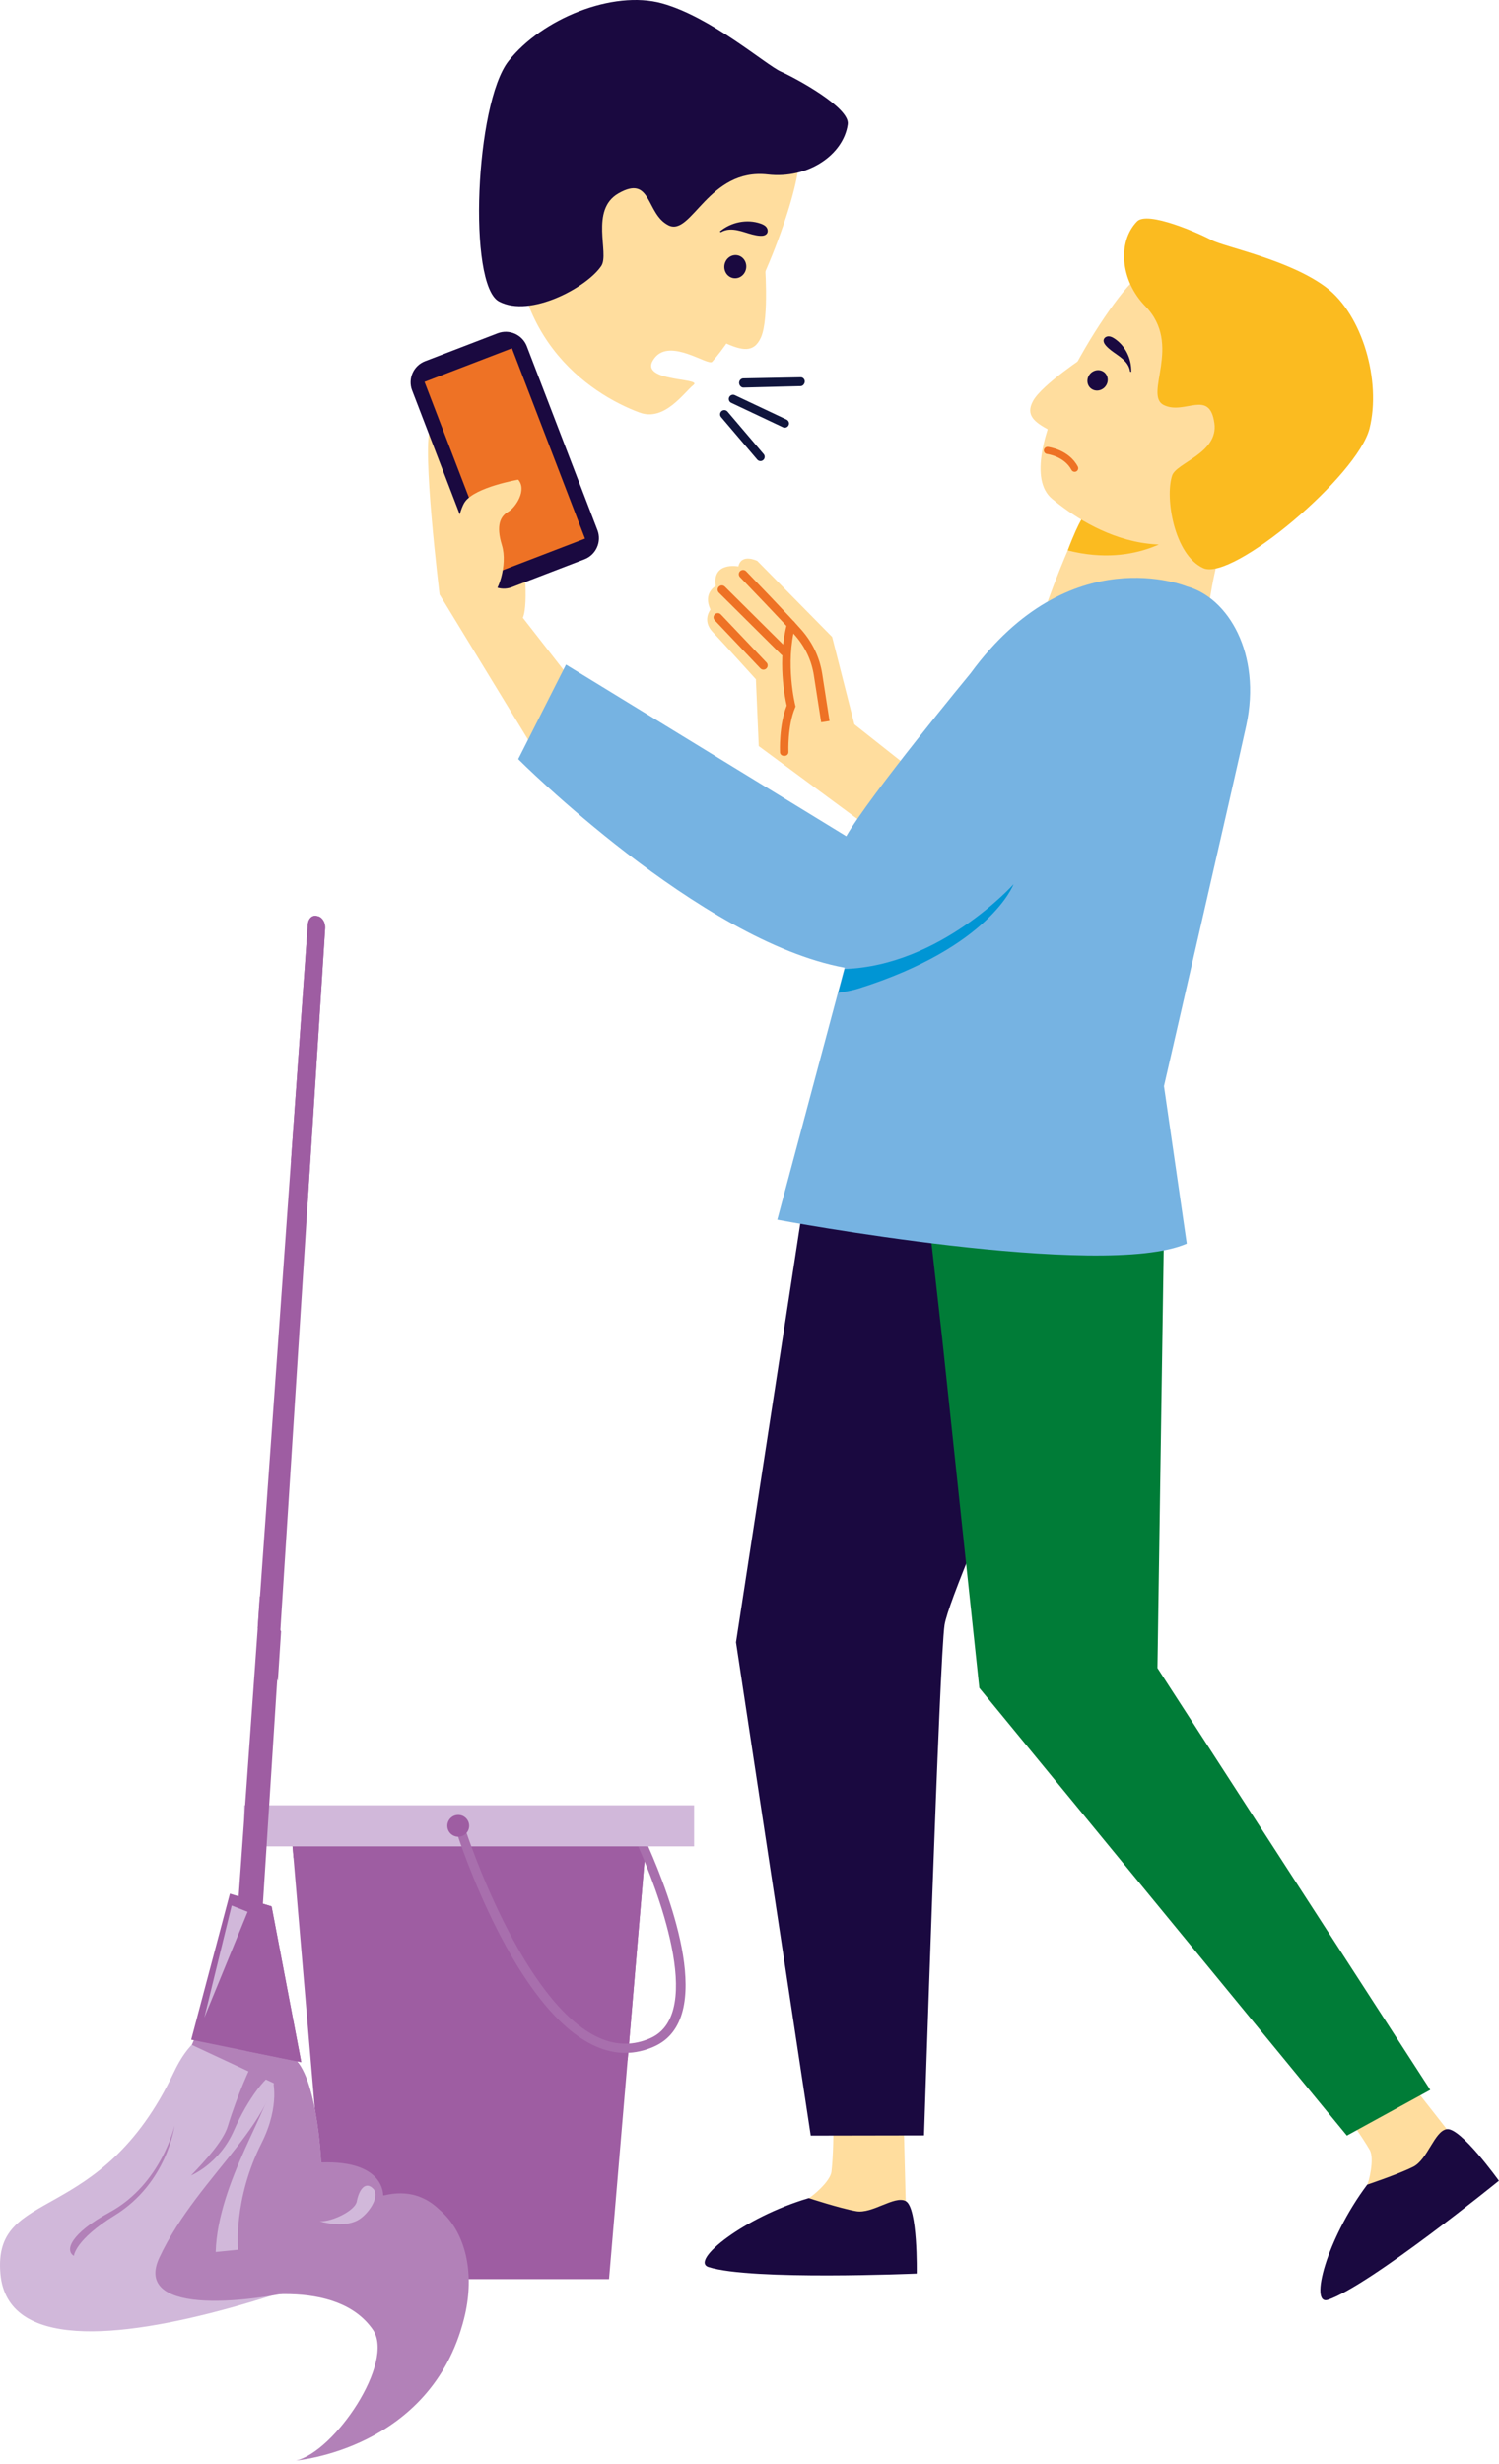 <svg width="460" height="756" viewBox="0 0 460 756" fill="none" xmlns="http://www.w3.org/2000/svg">
<path d="M101.046 699.318H186.893L198.172 566.547H89.766L101.046 699.318Z" fill="#9E5DA2"/>
<path d="M90.067 570.094L89.766 566.547H198.172L192.587 632.281C166.514 580.581 109.52 571.639 90.067 570.094Z" fill="#9E5DA2"/>
<path d="M213 553.931H74.939V566.549H213V553.931Z" fill="#D1B8DA"/>
<path d="M191.889 629.913C194.903 629.913 197.898 629.246 200.851 627.906C219.78 619.334 205.876 582.31 198.914 566.546H195.842C201.011 578.248 216.786 617.596 199.686 625.343C194.535 627.675 189.232 627.67 183.93 625.322C160.231 614.836 143.036 562.036 142.866 561.505L140.182 562.365C140.896 564.586 157.945 616.903 182.788 627.895C185.825 629.244 188.867 629.913 191.889 629.913Z" fill="#A86FAD"/>
<path d="M140.62 563.582C142.47 563.582 143.969 562.085 143.969 560.238C143.969 558.392 142.47 556.895 140.62 556.895C138.77 556.895 137.271 558.392 137.271 560.238C137.271 562.085 138.77 563.582 140.62 563.582Z" fill="#9E5DA2"/>
<path d="M142.411 711.434C148.854 685.854 132.761 666.407 112.12 676.595L62.739 707.603C75.162 704.06 103.377 698.98 114.392 714.802C121.33 724.768 102.638 752.343 90.818 755.002C90.818 755 132.289 751.623 142.411 711.434Z" fill="#B281B8"/>
<path d="M0.121 697.679C4.191 744.328 137.472 683.805 137.472 683.805C137.472 683.805 126.688 675.671 117.577 673.709C117.577 673.709 115.173 668.766 98.557 663.527C98.557 663.527 97.283 634.408 88.83 630.649C80.376 626.89 64.552 612.207 53.38 635.814C30.717 683.712 -2.245 670.567 0.121 697.679Z" fill="#D1B8DA"/>
<path d="M48.898 692.75C41.097 709.46 72.388 707.922 98.003 701.299C121.597 695.2 139.395 684.584 139.395 684.584C139.395 684.584 133.396 669.654 117.579 673.709C117.579 673.709 118.207 662.809 98.559 663.527C98.559 663.527 97.285 634.408 88.832 630.649C87.669 630.13 86.363 629.405 84.953 628.603C87.891 649.963 61.069 666.683 48.898 692.75Z" fill="#B281B8"/>
<path d="M80.459 587.547L72.816 587.722L94.457 283.625C94.519 282.792 94.835 282.051 95.343 281.567C95.849 281.084 96.501 280.898 97.158 281.052L97.547 281.142C98.896 281.457 99.891 283.091 99.782 284.81L80.459 587.547Z" fill="#9E5DA2"/>
<path d="M97.548 281.142L97.158 281.052C96.502 280.898 95.849 281.084 95.344 281.567C94.835 282.051 94.519 282.792 94.458 283.625L89.305 356.02C90.986 360.359 92.665 365.118 94.328 370.243L99.783 284.811C99.892 283.091 98.897 281.457 97.548 281.142Z" fill="#9E5DA2"/>
<path d="M83.608 637.848C83.62 646.182 66.806 669.491 66.19 691.005L73.07 690.31C73.07 690.31 71.505 674.975 80.243 657.635C86.194 645.822 83.608 637.848 83.608 637.848Z" fill="#D1B8DA"/>
<path d="M22.672 692.198C19.954 690.61 21.337 685.523 33.671 678.797C49.594 670.111 53.573 652.203 53.573 652.203C53.573 652.203 51.364 669.81 35.213 679.755C22.947 687.315 22.672 692.198 22.672 692.198Z" fill="#B281B8"/>
<path d="M86.17 640.221L58.872 627.461L59.865 625.126L87.722 630.134L86.17 640.221Z" fill="#B281B8"/>
<path d="M58.671 625.867L70.551 581.054L83.342 584.949L92.445 632.76L58.671 625.867Z" fill="#9E5DA2"/>
<path d="M76.159 627.454C75.949 628.093 75.734 628.71 75.512 629.304L92.445 632.759L83.342 584.949L80.626 584.124C81.632 597.221 80.247 615.085 76.159 627.454Z" fill="#9E5DA2"/>
<path d="M71.098 584.697L75.988 586.625L62.704 619.064L71.098 584.697Z" fill="#D1B8DA"/>
<path d="M98.153 681.593C102.101 681.717 108.939 678.254 109.465 675.562C110.27 671.435 112.334 669.281 114.559 671.632C116.783 673.982 112.955 679.589 109.721 681.298C105.007 683.787 98.153 681.593 98.153 681.593Z" fill="#D1B8DA"/>
<path d="M76.994 634.008C76.994 634.008 73.137 641.911 69.869 652.513C68.518 656.896 63.061 662.942 58.62 667.522C58.62 667.522 67.323 663.993 71.813 653.668C75.952 644.152 82.265 635.648 85.684 635.518L76.994 634.008Z" fill="#B281B8"/>
<path d="M79.715 489.756L79.062 499.551L85.267 515.762L86.248 500.563L79.715 489.756Z" fill="#9E5DA2"/>
<path d="M430.935 636.678C430.935 636.678 444.101 653.487 444.132 653.519C446.043 655.486 451.304 659.975 452.708 661.994C457.984 669.582 414.249 679.116 419.525 670.473C420.003 669.691 421.889 662.424 420.32 659.684C417.902 655.463 413.315 649.26 413.315 649.26L430.935 636.678Z" fill="#FFDD9E"/>
<path d="M419.56 670.343C419.56 670.343 429.152 667.132 433.642 664.88C438.132 662.627 440.121 654.005 443.929 653.321C448.121 652.567 459.973 669.147 459.973 669.147C459.973 669.147 420.354 701.329 407.509 705.673C401.737 707.626 407.009 687.058 419.56 670.343Z" fill="#1A0940"/>
<path d="M277.395 654.247C277.395 654.247 277.929 675.59 277.934 675.635C278.295 678.355 279.837 685.095 279.758 687.554C279.464 696.791 238.68 678.342 248.072 674.556C248.922 674.213 254.772 669.508 255.147 666.374C255.726 661.544 255.747 653.828 255.747 653.828L277.395 654.247Z" fill="#FFDD9E"/>
<path d="M248.178 674.471C248.178 674.471 257.79 677.619 262.738 678.491C267.685 679.362 274.427 673.631 277.89 675.355C281.703 677.252 281.319 697.629 281.319 697.629C281.319 697.629 230.323 699.81 217.424 695.631C211.627 693.751 228.132 680.394 248.178 674.471Z" fill="#1A0940"/>
<path d="M343.88 372.174C343.88 372.174 291.978 485.211 289.855 498.596C288.307 508.365 283.555 655.229 283.555 655.229L248.789 655.289L225.855 503.93L246.668 368.359L343.88 372.174Z" fill="#1A0940"/>
<path d="M357.189 377.93L355.189 511.824L438.909 641.263L413.316 655.289L300.522 517.93L289.189 411.263L283.566 361.144L357.189 377.93Z" fill="#007C37"/>
<path d="M324.789 216.597C335.106 221.103 334.34 215.25 344.856 217.168C358.001 219.565 369.878 219.118 369.576 205.761C369.298 193.45 371.973 167.725 381.955 150.599L352.096 156.16L331.814 159.936C331.814 159.936 328.253 166.686 323.455 179.292C322.582 181.591 321.664 184.086 320.719 186.772C319.956 188.942 316.148 212.823 324.789 216.597Z" fill="#FFDD9E"/>
<path d="M333.307 157.163C333.307 157.163 331.269 159.212 327.659 168.89C349.5 174.474 362.272 163.066 362.272 163.066C356.803 157.845 354.512 156.504 349.382 154.575L333.307 157.163Z" fill="#FBBB20"/>
<path d="M322.826 153.038C334.241 162.566 362.129 179.814 389.518 151.952C413.901 127.148 426.181 117.138 398.87 94.134C371.558 71.13 358.054 77.593 348.83 85.187C339.606 92.781 309.054 141.542 322.826 153.038Z" fill="#FFDD9E"/>
<path d="M348.917 67.944C342.906 74.113 343.695 85.998 351.476 93.962C363.026 105.785 350.779 121.168 357.154 124.304C363.529 127.44 371.201 119.237 372.667 129.883C373.918 138.964 361.032 141.988 359.707 145.885C357.433 152.574 360.28 170.302 369.278 174.338C378.276 178.374 416.651 145.951 420.269 131.474C423.887 116.997 418.158 96.587 406.887 88.126C395.616 79.665 375.725 75.783 371.79 73.663C367.855 71.542 352.165 64.612 348.917 67.944Z" fill="#FBBB20"/>
<path d="M281.355 237.43L262.188 222.263L255.355 195.43L232.397 172.117C232.397 172.117 227.522 169.679 226.584 173.805C226.584 173.805 218.459 172.242 219.646 179.805C219.646 179.805 215.583 181.93 218.021 187.055C218.021 187.055 215.333 190.368 218.709 193.93C222.085 197.492 231.959 208.43 231.959 208.43L232.834 228.93L268.688 255.43L281.355 237.43Z" fill="#FFDD9E"/>
<path d="M251.987 221.627C251.987 221.627 250.487 211.881 249.737 207.133C249.029 202.649 247.112 198.577 244.039 195.031C240.849 191.349 227.223 177.224 227.086 177.082C226.587 176.565 226.602 175.743 227.119 175.244C227.636 174.746 228.458 174.76 228.957 175.277C229.52 175.86 242.769 189.594 246.004 193.328C249.4 197.247 251.521 201.755 252.306 206.726C253.056 211.478 254.556 221.232 254.556 221.232L251.987 221.627Z" fill="#EE7225"/>
<path d="M234.272 205.48C233.928 205.48 233.584 205.344 233.329 205.075L219.329 190.325C218.835 189.804 218.856 188.982 219.377 188.487C219.897 187.993 220.72 188.014 221.215 188.536L235.215 203.286C235.709 203.807 235.688 204.629 235.167 205.124C234.916 205.361 234.593 205.48 234.272 205.48Z" fill="#EE7225"/>
<path d="M240.647 201.23C240.315 201.23 239.984 201.104 239.731 200.852L220.606 181.852C220.096 181.346 220.094 180.523 220.6 180.014C221.107 179.503 221.93 179.501 222.438 180.008L241.563 199.008C242.073 199.514 242.075 200.337 241.569 200.846C241.315 201.102 240.981 201.23 240.647 201.23Z" fill="#EE7225"/>
<path d="M240.646 231.93C239.955 231.93 239.38 231.536 239.348 230.839C239.333 230.498 239.004 222.65 241.411 216.503C240.868 214.131 238.508 202.555 241.516 191.321C241.702 190.628 242.415 190.233 243.108 190.42C243.801 190.606 244.213 191.328 244.027 192.021C240.901 203.698 244 216.232 244.031 216.358L244.137 216.779L243.971 217.18C241.616 222.833 241.941 230.643 241.945 230.723C241.977 231.44 241.422 231.932 240.705 231.932C240.686 231.93 240.666 231.93 240.646 231.93Z" fill="#EE7225"/>
<path d="M322.028 132.011C317.391 129.513 314.653 127.402 316.991 123.064C319.735 117.972 333.437 109.046 333.437 109.046L322.028 132.011Z" fill="#FFDD9E"/>
<path d="M346.81 114.061C346.817 114.061 346.823 114.057 346.83 114.057C346.932 114.054 347.037 114.093 347.141 114.127C347.294 110.106 345.312 106.051 341.978 103.879C341.452 103.536 340.871 103.23 340.242 103.211C339.612 103.192 338.928 103.534 338.722 104.14C338.493 104.812 338.905 105.519 339.364 106.045C340.315 107.136 341.532 107.946 342.712 108.778C343.892 109.609 345.07 110.495 345.895 111.686C346.378 112.386 346.697 113.215 346.81 114.061Z" fill="#1A0940"/>
<path d="M339.593 117.972C338.813 119.556 336.937 120.275 335.4 119.58C333.864 118.885 333.249 117.037 334.028 115.452C334.807 113.868 336.684 113.148 338.222 113.844C339.758 114.54 340.372 116.388 339.593 117.972Z" fill="#1A0940"/>
<path d="M329.773 144.78C329.377 144.78 328.996 144.566 328.798 144.192C326.592 140.001 321.358 139.32 321.306 139.313C320.702 139.24 320.273 138.692 320.347 138.088C320.42 137.485 320.974 137.054 321.571 137.129C321.833 137.16 328.009 137.966 330.746 143.166C331.029 143.704 330.822 144.369 330.285 144.652C330.121 144.739 329.946 144.78 329.773 144.78Z" fill="#EE7225"/>
<path d="M160.442 169.055C160.442 169.055 162.362 185.18 160.442 189.555L173.897 206.805L163.397 229.18L134.897 182.43C134.897 182.43 129.272 136.305 132.147 131.305L160.442 169.055Z" fill="#FFDD9E"/>
<path d="M183.337 162.664C184.702 166.218 182.912 170.243 179.358 171.608L157.075 180.168C153.521 181.533 149.496 179.743 148.131 176.189L126.458 119.774C125.093 116.22 126.883 112.195 130.437 110.83L152.72 102.27C156.274 100.905 160.299 102.695 161.664 106.249L183.337 162.664Z" fill="#1A0940"/>
<path d="M157.094 106.873L130.27 117.177L152.7 175.568L179.524 165.264L157.094 106.873Z" fill="#EE7225"/>
<path d="M159.022 147.18C159.022 147.18 145.897 149.43 142.69 153.963C140.904 156.487 139.522 164.055 139.397 169.055C139.272 174.055 148.897 182.43 150.772 182.43C152.647 182.43 155.897 173.43 154.022 167.305C152.147 161.18 153.543 158.43 155.918 157.055C158.293 155.68 161.772 150.305 159.022 147.18Z" fill="#FFDD9E"/>
<path d="M364.189 179.93C364.189 179.93 328.315 164.93 297.835 206.597C297.835 206.597 266.855 244.097 259.689 256.597L173.689 203.93L159.022 232.93C159.022 232.93 214.689 288.763 259.189 296.93L238.522 374.263C238.522 374.263 338.355 392.93 364.189 381.596L357.189 333.263C357.189 333.263 379.542 236.04 382.449 222.582C387.189 200.631 376.855 183.305 364.189 179.93Z" fill="#76B3E2"/>
<path d="M259.189 297.334C258.495 299.932 257.242 304.619 257.242 304.619C257.242 304.619 260.825 304.152 263.509 303.304C303.897 290.554 311.022 271.334 311.022 271.334C311.022 271.334 288.647 296.305 259.189 297.334Z" fill="#0095D4"/>
<path d="M196.275 126.597C180.817 120.884 153.165 102.479 158.986 59.57C164.169 21.37 164.604 3.815 203.298 12.13C241.992 20.446 245.496 36.665 245.103 49.901C244.812 59.698 232.693 95.04 218.54 111.017C217.318 112.396 205.812 103.693 200.943 109.763C194.86 117.346 215.756 115.805 212.818 118.117C209.933 120.388 203.942 129.43 196.275 126.597Z" fill="#FFDD9E"/>
<path d="M260.152 38.12C258.827 47.575 247.878 54.95 235.618 53.539C217.419 51.444 212.254 72.616 205.179 69.159C198.105 65.702 200.084 53.413 189.76 59.353C180.954 64.421 187.051 77.764 184.537 81.57C180.22 88.106 162.755 97.643 153.111 92.499C143.467 87.353 145.828 31.722 156.056 18.725C166.285 5.728 188.056 -3.106 203.121 1.026C218.185 5.158 235.088 19.951 239.616 21.96C244.145 23.969 260.867 33.014 260.152 38.12Z" fill="#1A0940"/>
<path d="M222.27 105.167C227.607 107.534 231.314 108.5 233.529 103.507C236.129 97.647 234.648 79.582 234.648 79.582L222.27 105.167Z" fill="#FFDD9E"/>
<path d="M221.175 71.27C221.171 71.264 221.169 71.257 221.165 71.249C221.099 71.159 220.993 71.093 220.893 71.025C224.312 68.162 229.211 67.145 233.376 68.593C234.033 68.82 234.696 69.121 235.14 69.66C235.585 70.2 235.749 71.031 235.358 71.623C234.924 72.278 234.026 72.398 233.253 72.353C231.652 72.26 230.116 71.745 228.586 71.275C227.057 70.806 225.481 70.376 223.877 70.46C222.936 70.511 221.993 70.794 221.175 71.27Z" fill="#1A0940"/>
<path d="M222.646 80.249C221.787 82.007 222.431 84.139 224.084 85.013C225.736 85.888 227.773 85.172 228.632 83.413C229.491 81.656 228.848 79.522 227.195 78.647C225.542 77.775 223.506 78.49 222.646 80.249Z" fill="#1A0940"/>
<path d="M240.817 131.231C240.631 131.231 240.442 131.19 240.263 131.106L224.388 123.606C223.739 123.299 223.461 122.524 223.768 121.875C224.075 121.227 224.85 120.952 225.498 121.255L241.373 128.755C242.022 129.062 242.3 129.837 241.993 130.486C241.772 130.955 241.304 131.231 240.817 131.231Z" fill="#10153D"/>
<path d="M228.103 118.93C227.395 118.93 226.816 118.213 226.804 117.503C226.792 116.785 227.364 116.118 228.081 116.106L245.636 115.768C246.339 115.724 246.946 116.308 246.958 117.027C246.97 117.745 246.398 118.477 245.681 118.49L228.126 118.931C228.118 118.93 228.111 118.93 228.103 118.93Z" fill="#10153D"/>
<path d="M233.359 141.481C232.991 141.481 232.626 141.326 232.368 141.023L221.278 127.984C220.813 127.437 220.879 126.617 221.426 126.152C221.973 125.687 222.793 125.753 223.259 126.3L234.349 139.339C234.814 139.886 234.748 140.706 234.201 141.171C233.956 141.379 233.657 141.481 233.359 141.481Z" fill="#10153D"/>
</svg>

